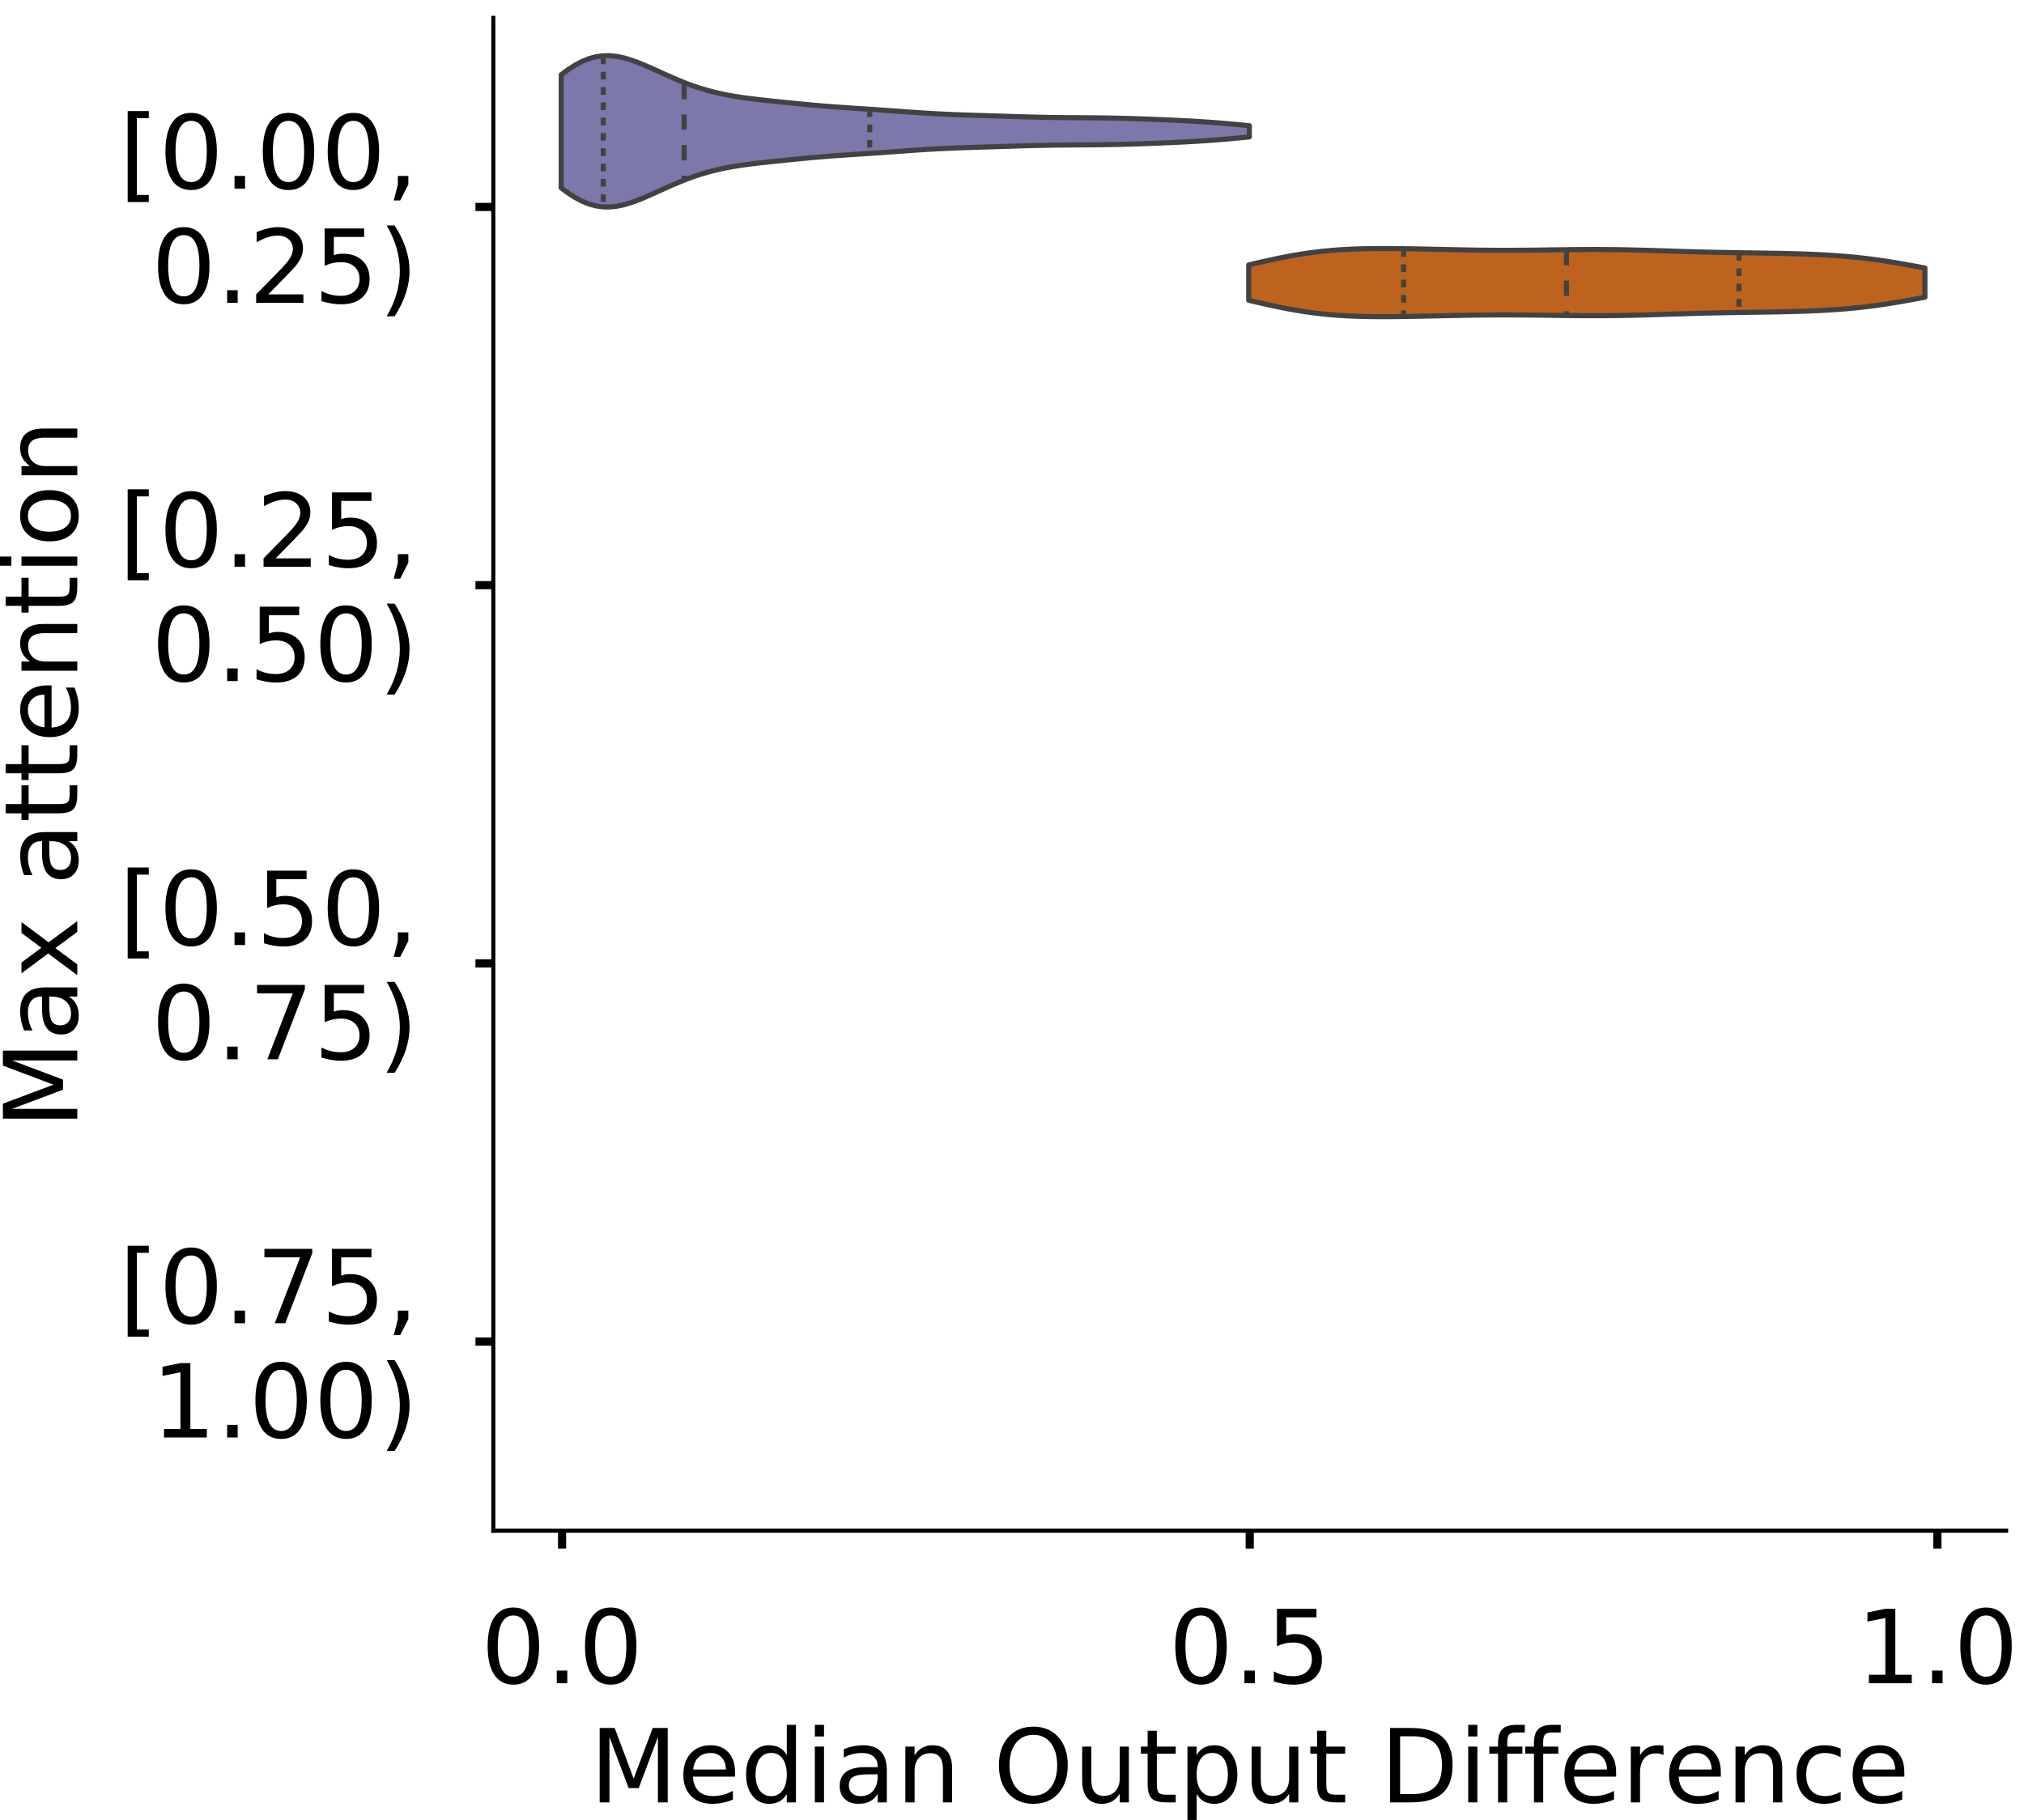 <?xml version="1.0" encoding="utf-8" standalone="no"?>
<!DOCTYPE svg PUBLIC "-//W3C//DTD SVG 1.1//EN"
  "http://www.w3.org/Graphics/SVG/1.1/DTD/svg11.dtd">
<!-- Created with matplotlib (https://matplotlib.org/) -->
<svg height="356.753pt" version="1.1" viewBox="0 0 396.753 356.753" width="396.753pt" xmlns="http://www.w3.org/2000/svg" xmlns:xlink="http://www.w3.org/1999/xlink">
 <defs>
  <style type="text/css">
*{stroke-linecap:butt;stroke-linejoin:round;}
  </style>
 </defs>
 <g id="figure_1">
  <g id="patch_1">
   <path d="M 0 356.753 
L 396.753 356.753 
L 396.753 0 
L 0 0 
z
" style="fill:#ffffff;"/>
  </g>
  <g id="axes_1">
   <g id="patch_2">
    <path d="M 96.7 300.053 
L 393.253 300.053 
L 393.253 3.5 
L 96.7 3.5 
z
" style="fill:#ffffff;"/>
   </g>
   <g id="PolyCollection_1">
    <defs>
     <path d="M 110.011 -319.917 
L 110.011 -342.106 
L 111.374 -343.108 
L 112.736 -343.985 
L 114.099 -344.71 
L 115.461 -345.263 
L 116.824 -345.635 
L 118.187 -345.825 
L 119.549 -345.839 
L 120.912 -345.695 
L 122.274 -345.412 
L 123.637 -345.013 
L 124.999 -344.524 
L 126.362 -343.97 
L 127.724 -343.374 
L 129.087 -342.758 
L 130.45 -342.139 
L 131.812 -341.534 
L 133.175 -340.956 
L 134.537 -340.412 
L 135.9 -339.911 
L 137.262 -339.456 
L 138.625 -339.049 
L 139.987 -338.689 
L 141.35 -338.373 
L 142.713 -338.099 
L 144.075 -337.859 
L 145.438 -337.649 
L 146.8 -337.463 
L 148.163 -337.294 
L 149.525 -337.138 
L 150.888 -336.99 
L 152.25 -336.846 
L 153.613 -336.706 
L 154.976 -336.569 
L 156.338 -336.434 
L 157.701 -336.303 
L 159.063 -336.177 
L 160.426 -336.057 
L 161.788 -335.944 
L 163.151 -335.838 
L 164.514 -335.738 
L 165.876 -335.644 
L 167.239 -335.553 
L 168.601 -335.463 
L 169.964 -335.374 
L 171.326 -335.283 
L 172.689 -335.19 
L 174.051 -335.094 
L 175.414 -334.996 
L 176.777 -334.897 
L 178.139 -334.798 
L 179.502 -334.703 
L 180.864 -334.612 
L 182.227 -334.528 
L 183.589 -334.451 
L 184.952 -334.382 
L 186.314 -334.321 
L 187.677 -334.267 
L 189.04 -334.218 
L 190.402 -334.173 
L 191.765 -334.131 
L 193.127 -334.089 
L 194.49 -334.046 
L 195.852 -334.003 
L 197.215 -333.96 
L 198.577 -333.916 
L 199.94 -333.874 
L 201.303 -333.835 
L 202.665 -333.799 
L 204.028 -333.768 
L 205.39 -333.742 
L 206.753 -333.721 
L 208.115 -333.705 
L 209.478 -333.693 
L 210.84 -333.683 
L 212.203 -333.674 
L 213.566 -333.664 
L 214.928 -333.651 
L 216.291 -333.635 
L 217.653 -333.613 
L 219.016 -333.586 
L 220.378 -333.553 
L 221.741 -333.515 
L 223.103 -333.472 
L 224.466 -333.424 
L 225.829 -333.373 
L 227.191 -333.319 
L 228.554 -333.262 
L 229.916 -333.202 
L 231.279 -333.137 
L 232.641 -333.068 
L 234.004 -332.993 
L 235.366 -332.911 
L 236.729 -332.821 
L 238.092 -332.722 
L 239.454 -332.613 
L 240.817 -332.496 
L 242.179 -332.373 
L 243.542 -332.243 
L 244.904 -332.111 
L 244.904 -329.912 
L 244.904 -329.912 
L 243.542 -329.78 
L 242.179 -329.651 
L 240.817 -329.527 
L 239.454 -329.41 
L 238.092 -329.302 
L 236.729 -329.203 
L 235.366 -329.112 
L 234.004 -329.03 
L 232.641 -328.955 
L 231.279 -328.886 
L 229.916 -328.822 
L 228.554 -328.762 
L 227.191 -328.705 
L 225.829 -328.65 
L 224.466 -328.599 
L 223.103 -328.552 
L 221.741 -328.509 
L 220.378 -328.471 
L 219.016 -328.438 
L 217.653 -328.411 
L 216.291 -328.389 
L 214.928 -328.372 
L 213.566 -328.36 
L 212.203 -328.349 
L 210.84 -328.34 
L 209.478 -328.33 
L 208.115 -328.318 
L 206.753 -328.302 
L 205.39 -328.282 
L 204.028 -328.256 
L 202.665 -328.225 
L 201.303 -328.189 
L 199.94 -328.149 
L 198.577 -328.107 
L 197.215 -328.064 
L 195.852 -328.02 
L 194.49 -327.977 
L 193.127 -327.935 
L 191.765 -327.893 
L 190.402 -327.85 
L 189.04 -327.806 
L 187.677 -327.757 
L 186.314 -327.703 
L 184.952 -327.642 
L 183.589 -327.573 
L 182.227 -327.496 
L 180.864 -327.412 
L 179.502 -327.321 
L 178.139 -327.225 
L 176.777 -327.127 
L 175.414 -327.028 
L 174.051 -326.93 
L 172.689 -326.834 
L 171.326 -326.741 
L 169.964 -326.65 
L 168.601 -326.56 
L 167.239 -326.471 
L 165.876 -326.38 
L 164.514 -326.286 
L 163.151 -326.186 
L 161.788 -326.08 
L 160.426 -325.967 
L 159.063 -325.847 
L 157.701 -325.721 
L 156.338 -325.59 
L 154.976 -325.455 
L 153.613 -325.317 
L 152.25 -325.177 
L 150.888 -325.034 
L 149.525 -324.886 
L 148.163 -324.729 
L 146.8 -324.561 
L 145.438 -324.374 
L 144.075 -324.164 
L 142.713 -323.925 
L 141.35 -323.65 
L 139.987 -323.335 
L 138.625 -322.975 
L 137.262 -322.567 
L 135.9 -322.113 
L 134.537 -321.611 
L 133.175 -321.068 
L 131.812 -320.489 
L 130.45 -319.885 
L 129.087 -319.266 
L 127.724 -318.65 
L 126.362 -318.054 
L 124.999 -317.5 
L 123.637 -317.011 
L 122.274 -316.612 
L 120.912 -316.329 
L 119.549 -316.184 
L 118.187 -316.199 
L 116.824 -316.388 
L 115.461 -316.76 
L 114.099 -317.314 
L 112.736 -318.039 
L 111.374 -318.916 
L 110.011 -319.917 
z
" id="m56b899a2c5" style="stroke:#424242;"/>
    </defs>
    <g clip-path="url(#pda4a066445)">
     <use style="fill:#7c78ab;stroke:#424242;" x="0" xlink:href="#m56b899a2c5" y="356.753"/>
    </g>
   </g>
   <g id="PolyCollection_2">
    <defs>
     <path d="M 244.781 -297.886 
L 244.781 -304.827 
L 246.12 -305.137 
L 247.459 -305.444 
L 248.798 -305.743 
L 250.137 -306.031 
L 251.476 -306.305 
L 252.814 -306.561 
L 254.153 -306.798 
L 255.492 -307.014 
L 256.831 -307.208 
L 258.17 -307.379 
L 259.509 -307.527 
L 260.848 -307.654 
L 262.186 -307.759 
L 263.525 -307.844 
L 264.864 -307.911 
L 266.203 -307.961 
L 267.542 -307.996 
L 268.881 -308.019 
L 270.22 -308.03 
L 271.558 -308.032 
L 272.897 -308.026 
L 274.236 -308.013 
L 275.575 -307.996 
L 276.914 -307.974 
L 278.253 -307.949 
L 279.592 -307.922 
L 280.93 -307.893 
L 282.269 -307.864 
L 283.608 -307.835 
L 284.947 -307.807 
L 286.286 -307.781 
L 287.625 -307.757 
L 288.964 -307.735 
L 290.302 -307.718 
L 291.641 -307.705 
L 292.98 -307.695 
L 294.319 -307.691 
L 295.658 -307.691 
L 296.997 -307.695 
L 298.336 -307.703 
L 299.674 -307.715 
L 301.013 -307.73 
L 302.352 -307.747 
L 303.691 -307.765 
L 305.03 -307.783 
L 306.369 -307.8 
L 307.708 -307.816 
L 309.046 -307.829 
L 310.385 -307.838 
L 311.724 -307.844 
L 313.063 -307.844 
L 314.402 -307.839 
L 315.741 -307.828 
L 317.08 -307.812 
L 318.418 -307.79 
L 319.757 -307.763 
L 321.096 -307.731 
L 322.435 -307.696 
L 323.774 -307.657 
L 325.113 -307.615 
L 326.452 -307.572 
L 327.79 -307.529 
L 329.129 -307.487 
L 330.468 -307.445 
L 331.807 -307.406 
L 333.146 -307.369 
L 334.485 -307.335 
L 335.824 -307.304 
L 337.162 -307.276 
L 338.501 -307.251 
L 339.84 -307.228 
L 341.179 -307.207 
L 342.518 -307.187 
L 343.857 -307.168 
L 345.196 -307.148 
L 346.534 -307.127 
L 347.873 -307.104 
L 349.212 -307.078 
L 350.551 -307.049 
L 351.89 -307.014 
L 353.229 -306.973 
L 354.568 -306.925 
L 355.906 -306.869 
L 357.245 -306.803 
L 358.584 -306.727 
L 359.923 -306.639 
L 361.262 -306.538 
L 362.601 -306.423 
L 363.94 -306.293 
L 365.278 -306.148 
L 366.617 -305.987 
L 367.956 -305.809 
L 369.295 -305.617 
L 370.634 -305.409 
L 371.973 -305.189 
L 373.312 -304.957 
L 374.65 -304.717 
L 375.989 -304.469 
L 377.328 -304.219 
L 377.328 -298.494 
L 377.328 -298.494 
L 375.989 -298.244 
L 374.65 -297.996 
L 373.312 -297.756 
L 371.973 -297.524 
L 370.634 -297.304 
L 369.295 -297.096 
L 367.956 -296.904 
L 366.617 -296.726 
L 365.278 -296.565 
L 363.94 -296.42 
L 362.601 -296.29 
L 361.262 -296.175 
L 359.923 -296.074 
L 358.584 -295.986 
L 357.245 -295.91 
L 355.906 -295.844 
L 354.568 -295.788 
L 353.229 -295.74 
L 351.89 -295.699 
L 350.551 -295.664 
L 349.212 -295.635 
L 347.873 -295.609 
L 346.534 -295.586 
L 345.196 -295.565 
L 343.857 -295.545 
L 342.518 -295.526 
L 341.179 -295.506 
L 339.84 -295.485 
L 338.501 -295.462 
L 337.162 -295.437 
L 335.824 -295.409 
L 334.485 -295.378 
L 333.146 -295.344 
L 331.807 -295.307 
L 330.468 -295.268 
L 329.129 -295.226 
L 327.79 -295.184 
L 326.452 -295.141 
L 325.113 -295.098 
L 323.774 -295.056 
L 322.435 -295.017 
L 321.096 -294.982 
L 319.757 -294.95 
L 318.418 -294.923 
L 317.08 -294.901 
L 315.741 -294.885 
L 314.402 -294.874 
L 313.063 -294.869 
L 311.724 -294.869 
L 310.385 -294.875 
L 309.046 -294.884 
L 307.708 -294.897 
L 306.369 -294.913 
L 305.03 -294.93 
L 303.691 -294.948 
L 302.352 -294.966 
L 301.013 -294.983 
L 299.674 -294.998 
L 298.336 -295.01 
L 296.997 -295.018 
L 295.658 -295.022 
L 294.319 -295.022 
L 292.98 -295.018 
L 291.641 -295.008 
L 290.302 -294.995 
L 288.964 -294.978 
L 287.625 -294.956 
L 286.286 -294.932 
L 284.947 -294.906 
L 283.608 -294.878 
L 282.269 -294.849 
L 280.93 -294.82 
L 279.592 -294.791 
L 278.253 -294.764 
L 276.914 -294.739 
L 275.575 -294.717 
L 274.236 -294.7 
L 272.897 -294.687 
L 271.558 -294.681 
L 270.22 -294.683 
L 268.881 -294.694 
L 267.542 -294.717 
L 266.203 -294.752 
L 264.864 -294.802 
L 263.525 -294.869 
L 262.186 -294.954 
L 260.848 -295.059 
L 259.509 -295.186 
L 258.17 -295.334 
L 256.831 -295.505 
L 255.492 -295.699 
L 254.153 -295.915 
L 252.814 -296.152 
L 251.476 -296.408 
L 250.137 -296.682 
L 248.798 -296.97 
L 247.459 -297.269 
L 246.12 -297.576 
L 244.781 -297.886 
z
" id="me4d992c75b" style="stroke:#424242;"/>
    </defs>
    <g clip-path="url(#pda4a066445)">
     <use style="fill:#be631d;stroke:#424242;" x="0" xlink:href="#me4d992c75b" y="356.753"/>
    </g>
   </g>
   <g id="patch_3">
    <path clip-path="url(#pda4a066445)" d="M 110.18 40.569 
L 110.18 40.569 
L 110.18 40.569 
L 110.18 40.569 
z
" style="fill:#7c78ab;stroke:#424242;stroke-linejoin:miter;stroke-width:0.5;"/>
   </g>
   <g id="patch_4">
    <path clip-path="url(#pda4a066445)" d="M 110.18 40.569 
L 110.18 40.569 
L 110.18 40.569 
L 110.18 40.569 
z
" style="fill:#be631d;stroke:#424242;stroke-linejoin:miter;stroke-width:0.5;"/>
   </g>
   <g id="matplotlib.axis_1">
    <g id="xtick_1">
     <g id="line2d_1">
      <defs>
       <path d="M 0 0 
L 0 3.5 
" id="mb551877e3a" style="stroke:#000000;stroke-width:1.6;"/>
      </defs>
      <g>
       <use style="stroke:#000000;stroke-width:1.6;" x="110.18" xlink:href="#mb551877e3a" y="300.053"/>
      </g>
     </g>
     <g id="text_1">
      <!-- 0.0 -->
      <defs>
       <path d="M 31.781 66.406 
Q 24.172 66.406 20.328 58.906 
Q 16.5 51.422 16.5 36.375 
Q 16.5 21.391 20.328 13.891 
Q 24.172 6.391 31.781 6.391 
Q 39.453 6.391 43.281 13.891 
Q 47.125 21.391 47.125 36.375 
Q 47.125 51.422 43.281 58.906 
Q 39.453 66.406 31.781 66.406 
z
M 31.781 74.219 
Q 44.047 74.219 50.516 64.516 
Q 56.984 54.828 56.984 36.375 
Q 56.984 17.969 50.516 8.266 
Q 44.047 -1.422 31.781 -1.422 
Q 19.531 -1.422 13.062 8.266 
Q 6.594 17.969 6.594 36.375 
Q 6.594 54.828 13.062 64.516 
Q 19.531 74.219 31.781 74.219 
z
" id="DejaVuSans-48"/>
       <path d="M 10.688 12.406 
L 21 12.406 
L 21 0 
L 10.688 0 
z
" id="DejaVuSans-46"/>
      </defs>
      <g transform="translate(94.277 329.95)scale(0.2 -0.2)">
       <use xlink:href="#DejaVuSans-48"/>
       <use x="63.623" xlink:href="#DejaVuSans-46"/>
       <use x="95.41" xlink:href="#DejaVuSans-48"/>
      </g>
     </g>
    </g>
    <g id="xtick_2">
     <g id="line2d_2">
      <g>
       <use style="stroke:#000000;stroke-width:1.6;" x="244.977" xlink:href="#mb551877e3a" y="300.053"/>
      </g>
     </g>
     <g id="text_2">
      <!-- 0.5 -->
      <defs>
       <path d="M 10.797 72.906 
L 49.516 72.906 
L 49.516 64.594 
L 19.828 64.594 
L 19.828 46.734 
Q 21.969 47.469 24.109 47.828 
Q 26.266 48.188 28.422 48.188 
Q 40.625 48.188 47.75 41.5 
Q 54.891 34.812 54.891 23.391 
Q 54.891 11.625 47.562 5.094 
Q 40.234 -1.422 26.906 -1.422 
Q 22.312 -1.422 17.547 -0.641 
Q 12.797 0.141 7.719 1.703 
L 7.719 11.625 
Q 12.109 9.234 16.797 8.062 
Q 21.484 6.891 26.703 6.891 
Q 35.156 6.891 40.078 11.328 
Q 45.016 15.766 45.016 23.391 
Q 45.016 31 40.078 35.438 
Q 35.156 39.891 26.703 39.891 
Q 22.75 39.891 18.812 39.016 
Q 14.891 38.141 10.797 36.281 
z
" id="DejaVuSans-53"/>
      </defs>
      <g transform="translate(229.074 329.95)scale(0.2 -0.2)">
       <use xlink:href="#DejaVuSans-48"/>
       <use x="63.623" xlink:href="#DejaVuSans-46"/>
       <use x="95.41" xlink:href="#DejaVuSans-53"/>
      </g>
     </g>
    </g>
    <g id="xtick_3">
     <g id="line2d_3">
      <g>
       <use style="stroke:#000000;stroke-width:1.6;" x="379.774" xlink:href="#mb551877e3a" y="300.053"/>
      </g>
     </g>
     <g id="text_3">
      <!-- 1.0 -->
      <defs>
       <path d="M 12.406 8.297 
L 28.516 8.297 
L 28.516 63.922 
L 10.984 60.406 
L 10.984 69.391 
L 28.422 72.906 
L 38.281 72.906 
L 38.281 8.297 
L 54.391 8.297 
L 54.391 0 
L 12.406 0 
z
" id="DejaVuSans-49"/>
      </defs>
      <g transform="translate(363.871 329.95)scale(0.2 -0.2)">
       <use xlink:href="#DejaVuSans-49"/>
       <use x="63.623" xlink:href="#DejaVuSans-46"/>
       <use x="95.41" xlink:href="#DejaVuSans-48"/>
      </g>
     </g>
    </g>
    <g id="text_4">
     <!-- Median Output Difference -->
     <defs>
      <path d="M 9.812 72.906 
L 24.516 72.906 
L 43.109 23.297 
L 61.812 72.906 
L 76.516 72.906 
L 76.516 0 
L 66.891 0 
L 66.891 64.016 
L 48.094 14.016 
L 38.188 14.016 
L 19.391 64.016 
L 19.391 0 
L 9.812 0 
z
" id="DejaVuSans-77"/>
      <path d="M 56.203 29.594 
L 56.203 25.203 
L 14.891 25.203 
Q 15.484 15.922 20.484 11.062 
Q 25.484 6.203 34.422 6.203 
Q 39.594 6.203 44.453 7.469 
Q 49.312 8.734 54.109 11.281 
L 54.109 2.781 
Q 49.266 0.734 44.188 -0.344 
Q 39.109 -1.422 33.891 -1.422 
Q 20.797 -1.422 13.156 6.188 
Q 5.516 13.812 5.516 26.812 
Q 5.516 40.234 12.766 48.109 
Q 20.016 56 32.328 56 
Q 43.359 56 49.781 48.891 
Q 56.203 41.797 56.203 29.594 
z
M 47.219 32.234 
Q 47.125 39.594 43.094 43.984 
Q 39.062 48.391 32.422 48.391 
Q 24.906 48.391 20.391 44.141 
Q 15.875 39.891 15.188 32.172 
z
" id="DejaVuSans-101"/>
      <path d="M 45.406 46.391 
L 45.406 75.984 
L 54.391 75.984 
L 54.391 0 
L 45.406 0 
L 45.406 8.203 
Q 42.578 3.328 38.25 0.953 
Q 33.938 -1.422 27.875 -1.422 
Q 17.969 -1.422 11.734 6.484 
Q 5.516 14.406 5.516 27.297 
Q 5.516 40.188 11.734 48.094 
Q 17.969 56 27.875 56 
Q 33.938 56 38.25 53.625 
Q 42.578 51.266 45.406 46.391 
z
M 14.797 27.297 
Q 14.797 17.391 18.875 11.75 
Q 22.953 6.109 30.078 6.109 
Q 37.203 6.109 41.297 11.75 
Q 45.406 17.391 45.406 27.297 
Q 45.406 37.203 41.297 42.844 
Q 37.203 48.484 30.078 48.484 
Q 22.953 48.484 18.875 42.844 
Q 14.797 37.203 14.797 27.297 
z
" id="DejaVuSans-100"/>
      <path d="M 9.422 54.688 
L 18.406 54.688 
L 18.406 0 
L 9.422 0 
z
M 9.422 75.984 
L 18.406 75.984 
L 18.406 64.594 
L 9.422 64.594 
z
" id="DejaVuSans-105"/>
      <path d="M 34.281 27.484 
Q 23.391 27.484 19.188 25 
Q 14.984 22.516 14.984 16.5 
Q 14.984 11.719 18.141 8.906 
Q 21.297 6.109 26.703 6.109 
Q 34.188 6.109 38.703 11.406 
Q 43.219 16.703 43.219 25.484 
L 43.219 27.484 
z
M 52.203 31.203 
L 52.203 0 
L 43.219 0 
L 43.219 8.297 
Q 40.141 3.328 35.547 0.953 
Q 30.953 -1.422 24.312 -1.422 
Q 15.922 -1.422 10.953 3.297 
Q 6 8.016 6 15.922 
Q 6 25.141 12.172 29.828 
Q 18.359 34.516 30.609 34.516 
L 43.219 34.516 
L 43.219 35.406 
Q 43.219 41.609 39.141 45 
Q 35.062 48.391 27.688 48.391 
Q 23 48.391 18.547 47.266 
Q 14.109 46.141 10.016 43.891 
L 10.016 52.203 
Q 14.938 54.109 19.578 55.047 
Q 24.219 56 28.609 56 
Q 40.484 56 46.344 49.844 
Q 52.203 43.703 52.203 31.203 
z
" id="DejaVuSans-97"/>
      <path d="M 54.891 33.016 
L 54.891 0 
L 45.906 0 
L 45.906 32.719 
Q 45.906 40.484 42.875 44.328 
Q 39.844 48.188 33.797 48.188 
Q 26.516 48.188 22.312 43.547 
Q 18.109 38.922 18.109 30.906 
L 18.109 0 
L 9.078 0 
L 9.078 54.688 
L 18.109 54.688 
L 18.109 46.188 
Q 21.344 51.125 25.703 53.562 
Q 30.078 56 35.797 56 
Q 45.219 56 50.047 50.172 
Q 54.891 44.344 54.891 33.016 
z
" id="DejaVuSans-110"/>
      <path id="DejaVuSans-32"/>
      <path d="M 39.406 66.219 
Q 28.656 66.219 22.328 58.203 
Q 16.016 50.203 16.016 36.375 
Q 16.016 22.609 22.328 14.594 
Q 28.656 6.594 39.406 6.594 
Q 50.141 6.594 56.422 14.594 
Q 62.703 22.609 62.703 36.375 
Q 62.703 50.203 56.422 58.203 
Q 50.141 66.219 39.406 66.219 
z
M 39.406 74.219 
Q 54.734 74.219 63.906 63.938 
Q 73.094 53.656 73.094 36.375 
Q 73.094 19.141 63.906 8.859 
Q 54.734 -1.422 39.406 -1.422 
Q 24.031 -1.422 14.812 8.828 
Q 5.609 19.094 5.609 36.375 
Q 5.609 53.656 14.812 63.938 
Q 24.031 74.219 39.406 74.219 
z
" id="DejaVuSans-79"/>
      <path d="M 8.5 21.578 
L 8.5 54.688 
L 17.484 54.688 
L 17.484 21.922 
Q 17.484 14.156 20.5 10.266 
Q 23.531 6.391 29.594 6.391 
Q 36.859 6.391 41.078 11.031 
Q 45.312 15.672 45.312 23.688 
L 45.312 54.688 
L 54.297 54.688 
L 54.297 0 
L 45.312 0 
L 45.312 8.406 
Q 42.047 3.422 37.719 1 
Q 33.406 -1.422 27.688 -1.422 
Q 18.266 -1.422 13.375 4.438 
Q 8.5 10.297 8.5 21.578 
z
M 31.109 56 
z
" id="DejaVuSans-117"/>
      <path d="M 18.312 70.219 
L 18.312 54.688 
L 36.812 54.688 
L 36.812 47.703 
L 18.312 47.703 
L 18.312 18.016 
Q 18.312 11.328 20.141 9.422 
Q 21.969 7.516 27.594 7.516 
L 36.812 7.516 
L 36.812 0 
L 27.594 0 
Q 17.188 0 13.234 3.875 
Q 9.281 7.766 9.281 18.016 
L 9.281 47.703 
L 2.688 47.703 
L 2.688 54.688 
L 9.281 54.688 
L 9.281 70.219 
z
" id="DejaVuSans-116"/>
      <path d="M 18.109 8.203 
L 18.109 -20.797 
L 9.078 -20.797 
L 9.078 54.688 
L 18.109 54.688 
L 18.109 46.391 
Q 20.953 51.266 25.266 53.625 
Q 29.594 56 35.594 56 
Q 45.562 56 51.781 48.094 
Q 58.016 40.188 58.016 27.297 
Q 58.016 14.406 51.781 6.484 
Q 45.562 -1.422 35.594 -1.422 
Q 29.594 -1.422 25.266 0.953 
Q 20.953 3.328 18.109 8.203 
z
M 48.688 27.297 
Q 48.688 37.203 44.609 42.844 
Q 40.531 48.484 33.406 48.484 
Q 26.266 48.484 22.188 42.844 
Q 18.109 37.203 18.109 27.297 
Q 18.109 17.391 22.188 11.75 
Q 26.266 6.109 33.406 6.109 
Q 40.531 6.109 44.609 11.75 
Q 48.688 17.391 48.688 27.297 
z
" id="DejaVuSans-112"/>
      <path d="M 19.672 64.797 
L 19.672 8.109 
L 31.594 8.109 
Q 46.688 8.109 53.688 14.938 
Q 60.688 21.781 60.688 36.531 
Q 60.688 51.172 53.688 57.984 
Q 46.688 64.797 31.594 64.797 
z
M 9.812 72.906 
L 30.078 72.906 
Q 51.266 72.906 61.172 64.094 
Q 71.094 55.281 71.094 36.531 
Q 71.094 17.672 61.125 8.828 
Q 51.172 0 30.078 0 
L 9.812 0 
z
" id="DejaVuSans-68"/>
      <path d="M 37.109 75.984 
L 37.109 68.5 
L 28.516 68.5 
Q 23.688 68.5 21.797 66.547 
Q 19.922 64.594 19.922 59.516 
L 19.922 54.688 
L 34.719 54.688 
L 34.719 47.703 
L 19.922 47.703 
L 19.922 0 
L 10.891 0 
L 10.891 47.703 
L 2.297 47.703 
L 2.297 54.688 
L 10.891 54.688 
L 10.891 58.5 
Q 10.891 67.625 15.141 71.797 
Q 19.391 75.984 28.609 75.984 
z
" id="DejaVuSans-102"/>
      <path d="M 41.109 46.297 
Q 39.594 47.172 37.812 47.578 
Q 36.031 48 33.891 48 
Q 26.266 48 22.188 43.047 
Q 18.109 38.094 18.109 28.812 
L 18.109 0 
L 9.078 0 
L 9.078 54.688 
L 18.109 54.688 
L 18.109 46.188 
Q 20.953 51.172 25.484 53.578 
Q 30.031 56 36.531 56 
Q 37.453 56 38.578 55.875 
Q 39.703 55.766 41.062 55.516 
z
" id="DejaVuSans-114"/>
      <path d="M 48.781 52.594 
L 48.781 44.188 
Q 44.969 46.297 41.141 47.344 
Q 37.312 48.391 33.406 48.391 
Q 24.656 48.391 19.812 42.844 
Q 14.984 37.312 14.984 27.297 
Q 14.984 17.281 19.812 11.734 
Q 24.656 6.203 33.406 6.203 
Q 37.312 6.203 41.141 7.25 
Q 44.969 8.297 48.781 10.406 
L 48.781 2.094 
Q 45.016 0.344 40.984 -0.531 
Q 36.969 -1.422 32.422 -1.422 
Q 20.062 -1.422 12.781 6.344 
Q 5.516 14.109 5.516 27.297 
Q 5.516 40.672 12.859 48.328 
Q 20.219 56 33.016 56 
Q 37.156 56 41.109 55.141 
Q 45.062 54.297 48.781 52.594 
z
" id="DejaVuSans-99"/>
     </defs>
     <g transform="translate(115.589 353.306)scale(0.2 -0.2)">
      <use xlink:href="#DejaVuSans-77"/>
      <use x="86.279" xlink:href="#DejaVuSans-101"/>
      <use x="147.803" xlink:href="#DejaVuSans-100"/>
      <use x="211.279" xlink:href="#DejaVuSans-105"/>
      <use x="239.062" xlink:href="#DejaVuSans-97"/>
      <use x="300.342" xlink:href="#DejaVuSans-110"/>
      <use x="363.721" xlink:href="#DejaVuSans-32"/>
      <use x="395.508" xlink:href="#DejaVuSans-79"/>
      <use x="474.219" xlink:href="#DejaVuSans-117"/>
      <use x="537.598" xlink:href="#DejaVuSans-116"/>
      <use x="576.807" xlink:href="#DejaVuSans-112"/>
      <use x="640.283" xlink:href="#DejaVuSans-117"/>
      <use x="703.662" xlink:href="#DejaVuSans-116"/>
      <use x="742.871" xlink:href="#DejaVuSans-32"/>
      <use x="774.658" xlink:href="#DejaVuSans-68"/>
      <use x="851.66" xlink:href="#DejaVuSans-105"/>
      <use x="879.443" xlink:href="#DejaVuSans-102"/>
      <use x="914.648" xlink:href="#DejaVuSans-102"/>
      <use x="949.854" xlink:href="#DejaVuSans-101"/>
      <use x="1011.377" xlink:href="#DejaVuSans-114"/>
      <use x="1052.459" xlink:href="#DejaVuSans-101"/>
      <use x="1113.982" xlink:href="#DejaVuSans-110"/>
      <use x="1177.361" xlink:href="#DejaVuSans-99"/>
      <use x="1232.342" xlink:href="#DejaVuSans-101"/>
     </g>
    </g>
   </g>
   <g id="matplotlib.axis_2">
    <g id="ytick_1">
     <g id="line2d_4">
      <defs>
       <path d="M 0 0 
L -3.5 0 
" id="me9cd4e53f4" style="stroke:#000000;stroke-width:1.6;"/>
      </defs>
      <g>
       <use style="stroke:#000000;stroke-width:1.6;" x="96.7" xlink:href="#me9cd4e53f4" y="40.569"/>
      </g>
     </g>
     <g id="text_5">
      <!-- [0.00, -->
      <defs>
       <path d="M 8.594 75.984 
L 29.297 75.984 
L 29.297 69 
L 17.578 69 
L 17.578 -6.203 
L 29.297 -6.203 
L 29.297 -13.188 
L 8.594 -13.188 
z
" id="DejaVuSans-91"/>
       <path d="M 11.719 12.406 
L 22.016 12.406 
L 22.016 4 
L 14.016 -11.625 
L 7.719 -11.625 
L 11.719 4 
z
" id="DejaVuSans-44"/>
      </defs>
      <g transform="translate(23.309 36.97)scale(0.2 -0.2)">
       <use xlink:href="#DejaVuSans-91"/>
       <use x="39.014" xlink:href="#DejaVuSans-48"/>
       <use x="102.637" xlink:href="#DejaVuSans-46"/>
       <use x="134.424" xlink:href="#DejaVuSans-48"/>
       <use x="198.047" xlink:href="#DejaVuSans-48"/>
       <use x="261.67" xlink:href="#DejaVuSans-44"/>
      </g>
      <!-- 0.25) -->
      <defs>
       <path d="M 19.188 8.297 
L 53.609 8.297 
L 53.609 0 
L 7.328 0 
L 7.328 8.297 
Q 12.938 14.109 22.625 23.891 
Q 32.328 33.688 34.812 36.531 
Q 39.547 41.844 41.422 45.531 
Q 43.312 49.219 43.312 52.781 
Q 43.312 58.594 39.234 62.25 
Q 35.156 65.922 28.609 65.922 
Q 23.969 65.922 18.812 64.312 
Q 13.672 62.703 7.812 59.422 
L 7.812 69.391 
Q 13.766 71.781 18.938 73 
Q 24.125 74.219 28.422 74.219 
Q 39.75 74.219 46.484 68.547 
Q 53.219 62.891 53.219 53.422 
Q 53.219 48.922 51.531 44.891 
Q 49.859 40.875 45.406 35.406 
Q 44.188 33.984 37.641 27.219 
Q 31.109 20.453 19.188 8.297 
z
" id="DejaVuSans-50"/>
       <path d="M 8.016 75.875 
L 15.828 75.875 
Q 23.141 64.359 26.781 53.312 
Q 30.422 42.281 30.422 31.391 
Q 30.422 20.453 26.781 9.375 
Q 23.141 -1.703 15.828 -13.188 
L 8.016 -13.188 
Q 14.5 -2 17.703 9.062 
Q 20.906 20.125 20.906 31.391 
Q 20.906 42.672 17.703 53.656 
Q 14.5 64.656 8.016 75.875 
z
" id="DejaVuSans-41"/>
      </defs>
      <g transform="translate(29.666 59.365)scale(0.2 -0.2)">
       <use xlink:href="#DejaVuSans-48"/>
       <use x="63.623" xlink:href="#DejaVuSans-46"/>
       <use x="95.41" xlink:href="#DejaVuSans-50"/>
       <use x="159.033" xlink:href="#DejaVuSans-53"/>
       <use x="222.656" xlink:href="#DejaVuSans-41"/>
      </g>
     </g>
    </g>
    <g id="ytick_2">
     <g id="line2d_5">
      <g>
       <use style="stroke:#000000;stroke-width:1.6;" x="96.7" xlink:href="#me9cd4e53f4" y="114.707"/>
      </g>
     </g>
     <g id="text_6">
      <!-- [0.25, -->
      <g transform="translate(23.309 111.108)scale(0.2 -0.2)">
       <use xlink:href="#DejaVuSans-91"/>
       <use x="39.014" xlink:href="#DejaVuSans-48"/>
       <use x="102.637" xlink:href="#DejaVuSans-46"/>
       <use x="134.424" xlink:href="#DejaVuSans-50"/>
       <use x="198.047" xlink:href="#DejaVuSans-53"/>
       <use x="261.67" xlink:href="#DejaVuSans-44"/>
      </g>
      <!-- 0.50) -->
      <g transform="translate(29.666 133.504)scale(0.2 -0.2)">
       <use xlink:href="#DejaVuSans-48"/>
       <use x="63.623" xlink:href="#DejaVuSans-46"/>
       <use x="95.41" xlink:href="#DejaVuSans-53"/>
       <use x="159.033" xlink:href="#DejaVuSans-48"/>
       <use x="222.656" xlink:href="#DejaVuSans-41"/>
      </g>
     </g>
    </g>
    <g id="ytick_3">
     <g id="line2d_6">
      <g>
       <use style="stroke:#000000;stroke-width:1.6;" x="96.7" xlink:href="#me9cd4e53f4" y="188.846"/>
      </g>
     </g>
     <g id="text_7">
      <!-- [0.50, -->
      <g transform="translate(23.309 185.246)scale(0.2 -0.2)">
       <use xlink:href="#DejaVuSans-91"/>
       <use x="39.014" xlink:href="#DejaVuSans-48"/>
       <use x="102.637" xlink:href="#DejaVuSans-46"/>
       <use x="134.424" xlink:href="#DejaVuSans-53"/>
       <use x="198.047" xlink:href="#DejaVuSans-48"/>
       <use x="261.67" xlink:href="#DejaVuSans-44"/>
      </g>
      <!-- 0.75) -->
      <defs>
       <path d="M 8.203 72.906 
L 55.078 72.906 
L 55.078 68.703 
L 28.609 0 
L 18.312 0 
L 43.219 64.594 
L 8.203 64.594 
z
" id="DejaVuSans-55"/>
      </defs>
      <g transform="translate(29.666 207.642)scale(0.2 -0.2)">
       <use xlink:href="#DejaVuSans-48"/>
       <use x="63.623" xlink:href="#DejaVuSans-46"/>
       <use x="95.41" xlink:href="#DejaVuSans-55"/>
       <use x="159.033" xlink:href="#DejaVuSans-53"/>
       <use x="222.656" xlink:href="#DejaVuSans-41"/>
      </g>
     </g>
    </g>
    <g id="ytick_4">
     <g id="line2d_7">
      <g>
       <use style="stroke:#000000;stroke-width:1.6;" x="96.7" xlink:href="#me9cd4e53f4" y="262.984"/>
      </g>
     </g>
     <g id="text_8">
      <!-- [0.75, -->
      <g transform="translate(23.309 259.385)scale(0.2 -0.2)">
       <use xlink:href="#DejaVuSans-91"/>
       <use x="39.014" xlink:href="#DejaVuSans-48"/>
       <use x="102.637" xlink:href="#DejaVuSans-46"/>
       <use x="134.424" xlink:href="#DejaVuSans-55"/>
       <use x="198.047" xlink:href="#DejaVuSans-53"/>
       <use x="261.67" xlink:href="#DejaVuSans-44"/>
      </g>
      <!-- 1.00) -->
      <g transform="translate(29.666 281.78)scale(0.2 -0.2)">
       <use xlink:href="#DejaVuSans-49"/>
       <use x="63.623" xlink:href="#DejaVuSans-46"/>
       <use x="95.41" xlink:href="#DejaVuSans-48"/>
       <use x="159.033" xlink:href="#DejaVuSans-48"/>
       <use x="222.656" xlink:href="#DejaVuSans-41"/>
      </g>
     </g>
    </g>
    <g id="text_9">
     <!-- Max attention -->
     <defs>
      <path d="M 54.891 54.688 
L 35.109 28.078 
L 55.906 0 
L 45.312 0 
L 29.391 21.484 
L 13.484 0 
L 2.875 0 
L 24.125 28.609 
L 4.688 54.688 
L 15.281 54.688 
L 29.781 35.203 
L 44.281 54.688 
z
" id="DejaVuSans-120"/>
      <path d="M 30.609 48.391 
Q 23.391 48.391 19.188 42.75 
Q 14.984 37.109 14.984 27.297 
Q 14.984 17.484 19.156 11.844 
Q 23.344 6.203 30.609 6.203 
Q 37.797 6.203 41.984 11.859 
Q 46.188 17.531 46.188 27.297 
Q 46.188 37.016 41.984 42.703 
Q 37.797 48.391 30.609 48.391 
z
M 30.609 56 
Q 42.328 56 49.016 48.375 
Q 55.719 40.766 55.719 27.297 
Q 55.719 13.875 49.016 6.219 
Q 42.328 -1.422 30.609 -1.422 
Q 18.844 -1.422 12.172 6.219 
Q 5.516 13.875 5.516 27.297 
Q 5.516 40.766 12.172 48.375 
Q 18.844 56 30.609 56 
z
" id="DejaVuSans-111"/>
     </defs>
     <g transform="translate(15.15 221.244)rotate(-90)scale(0.2 -0.2)">
      <use xlink:href="#DejaVuSans-77"/>
      <use x="86.279" xlink:href="#DejaVuSans-97"/>
      <use x="147.559" xlink:href="#DejaVuSans-120"/>
      <use x="206.738" xlink:href="#DejaVuSans-32"/>
      <use x="238.525" xlink:href="#DejaVuSans-97"/>
      <use x="299.805" xlink:href="#DejaVuSans-116"/>
      <use x="339.014" xlink:href="#DejaVuSans-116"/>
      <use x="378.223" xlink:href="#DejaVuSans-101"/>
      <use x="439.746" xlink:href="#DejaVuSans-110"/>
      <use x="503.125" xlink:href="#DejaVuSans-116"/>
      <use x="542.334" xlink:href="#DejaVuSans-105"/>
      <use x="570.117" xlink:href="#DejaVuSans-111"/>
      <use x="631.299" xlink:href="#DejaVuSans-110"/>
     </g>
    </g>
   </g>
   <g id="line2d_8">
    <path clip-path="url(#pda4a066445)" d="M 118.252 11.077 
L 118.252 40.406 
" style="fill:none;stroke:#424242;stroke-dasharray:1.5,1.5;stroke-dashoffset:0;"/>
   </g>
   <g id="line2d_9">
    <path clip-path="url(#pda4a066445)" d="M 134.109 16.435 
L 134.109 35.048 
" style="fill:none;stroke:#424242;stroke-dasharray:3,3;stroke-dashoffset:0;"/>
   </g>
   <g id="line2d_10">
    <path clip-path="url(#pda4a066445)" d="M 170.482 21.423 
L 170.482 30.06 
" style="fill:none;stroke:#424242;stroke-dasharray:1.5,1.5;stroke-dashoffset:0;"/>
   </g>
   <g id="line2d_11">
    <path clip-path="url(#pda4a066445)" d="M 275.135 48.824 
L 275.135 61.97 
" style="fill:none;stroke:#424242;stroke-dasharray:1.5,1.5;stroke-dashoffset:0;"/>
   </g>
   <g id="line2d_12">
    <path clip-path="url(#pda4a066445)" d="M 307.054 49.002 
L 307.054 61.792 
" style="fill:none;stroke:#424242;stroke-dasharray:3,3;stroke-dashoffset:0;"/>
   </g>
   <g id="line2d_13">
    <path clip-path="url(#pda4a066445)" d="M 340.884 49.605 
L 340.884 61.189 
" style="fill:none;stroke:#424242;stroke-dasharray:1.5,1.5;stroke-dashoffset:0;"/>
   </g>
   <g id="patch_5">
    <path d="M 96.7 300.053 
L 96.7 3.5 
" style="fill:none;stroke:#000000;stroke-linecap:square;stroke-linejoin:miter;stroke-width:0.8;"/>
   </g>
   <g id="patch_6">
    <path d="M 96.7 300.053 
L 393.253 300.053 
" style="fill:none;stroke:#000000;stroke-linecap:square;stroke-linejoin:miter;stroke-width:0.8;"/>
   </g>
  </g>
 </g>
 <defs>
  <clipPath id="pda4a066445">
   <rect height="296.553" width="296.553" x="96.7" y="3.5"/>
  </clipPath>
 </defs>
</svg>
